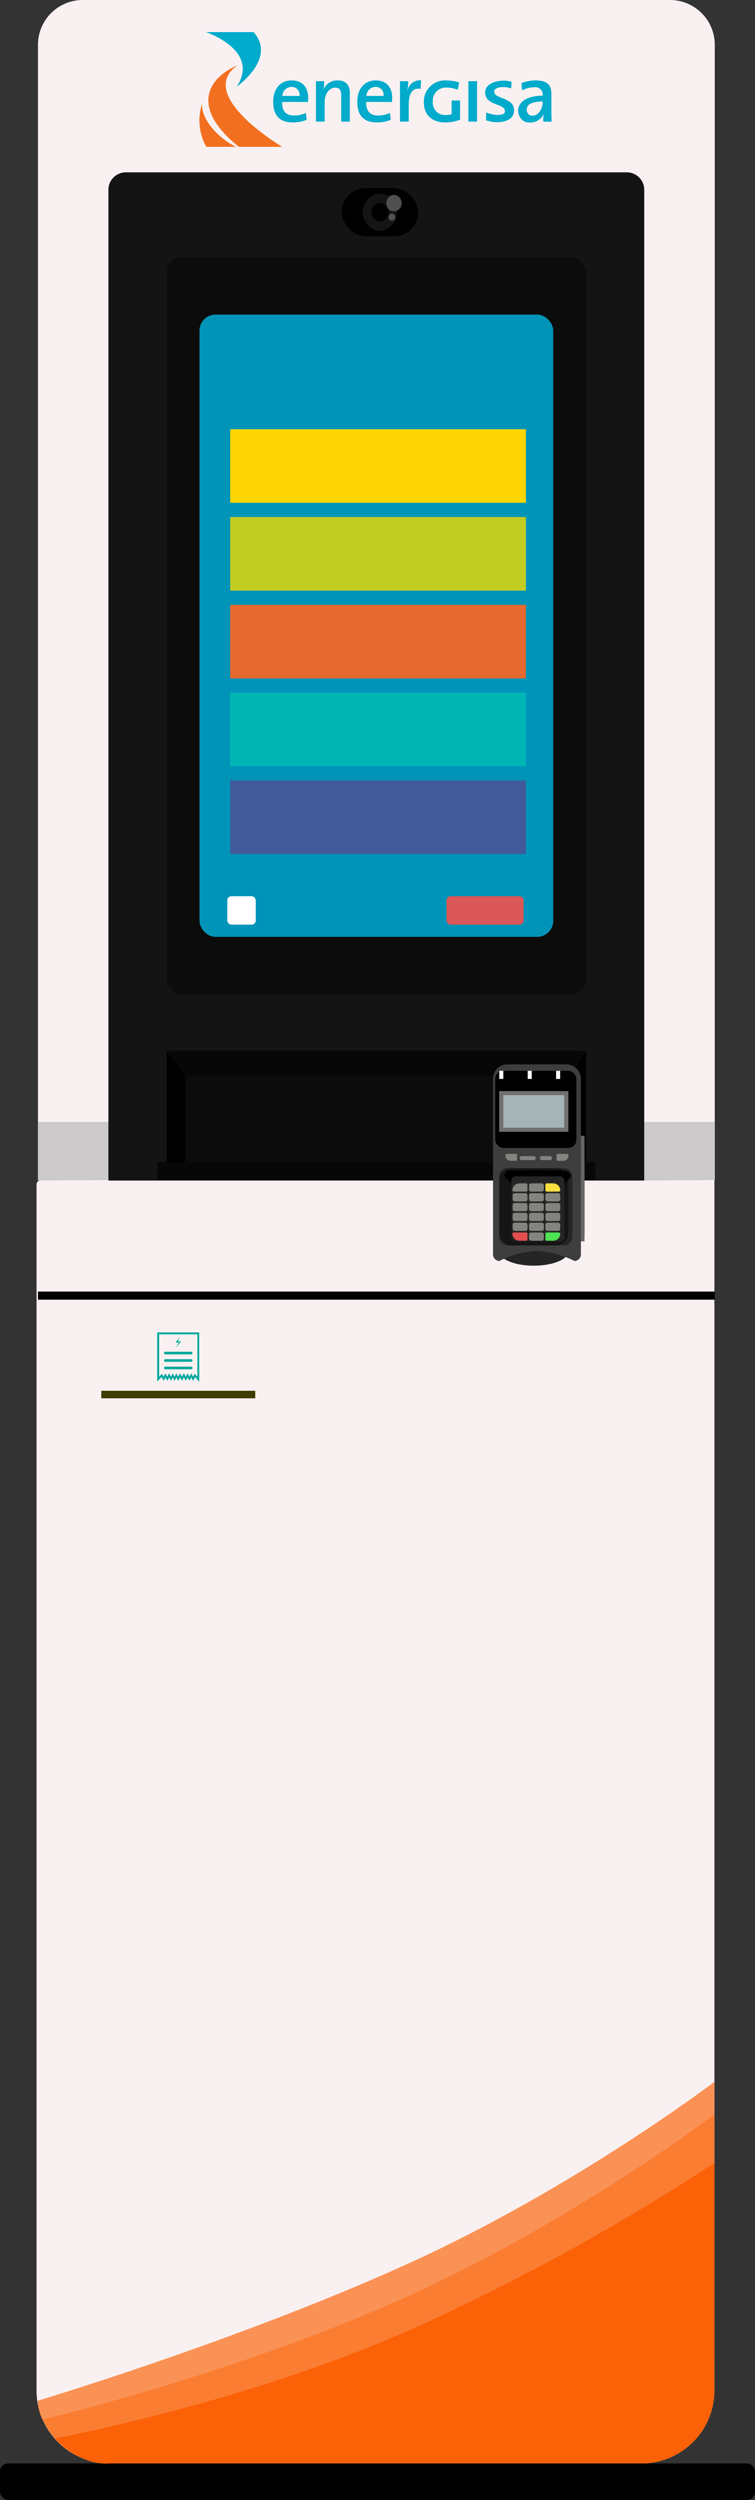 <svg xmlns="http://www.w3.org/2000/svg" xmlns:xlink="http://www.w3.org/1999/xlink" width="186" height="615.734" viewBox="0 0 186 615.734">
  <rect x="0" y="0" width="186" height="615.734" fill="#333333" stroke="none"/>
  <defs>
    <clipPath id="clip-path">
      <rect width="18" height="3" fill="none"/>
    </clipPath>
  </defs>
  <g id="totem" transform="translate(1994 -1020.266)">
    <ellipse id="Elipse_7" data-name="Elipse 7" cx="8.5" cy="3.5" rx="8.5" ry="3.5" transform="translate(-1871 1325)" fill="#252526"/>
    <g id="Grupo_520" data-name="Grupo 520" transform="translate(-1872.538 1282.419)">
      <rect id="Retângulo_162" data-name="Retângulo 162" width="4" height="26" rx="2" transform="translate(18.538 17.581)" fill="#252526"/>
      <rect id="Retângulo_163" data-name="Retângulo 163" width="4" height="26" transform="translate(18.538 17.581)" fill="#686565"/>
      <path id="Caminho_228" data-name="Caminho 228" d="M3.381,0H18.194a3.608,3.608,0,0,1,3.449,3.748V46.734a1.627,1.627,0,0,1-1.556,1.69,23.694,23.694,0,0,0-9.371-2.458,22.137,22.137,0,0,0-9.161,2.458A1.627,1.627,0,0,1,0,46.734V3.674A3.537,3.537,0,0,1,3.381,0Z" transform="translate(0 0)" fill="#3e3e3e"/>
      <rect id="Retângulo_140" data-name="Retângulo 140" width="20" height="19" rx="2" transform="translate(0.538 1.581)"/>
      <rect id="Retângulo_144" data-name="Retângulo 144" width="18" height="19" rx="2" transform="translate(1.538 25.581)" fill="#252526"/>
      <g id="Retângulo_141" data-name="Retângulo 141" transform="translate(1.538 6.581)" fill="#a5b4b7" stroke="#707070" stroke-width="1">
        <rect width="17" height="10" stroke="none"/>
        <rect x="0.5" y="0.5" width="16" height="9" fill="none"/>
      </g>
      <rect id="Retângulo_142" data-name="Retângulo 142" height="3" transform="translate(1.538 1.581)" fill="#fff"/>
      <g id="Repetição_de_grade_1" data-name="Repetição de grade 1" transform="translate(1.538 1.581)" clip-path="url(#clip-path)">
        <g transform="translate(-23 -2.33)">
          <rect id="Retângulo_164" data-name="Retângulo 164" width="1" height="2" transform="translate(23 2.33)" fill="#fff"/>
        </g>
        <g transform="translate(-16 -2.33)">
          <rect id="Retângulo_164-2" data-name="Retângulo 164" width="1" height="2" transform="translate(23 2.33)" fill="#fff"/>
        </g>
        <g transform="translate(-9 -2.33)">
          <rect id="Retângulo_164-3" data-name="Retângulo 164" width="1" height="2" transform="translate(23 2.33)" fill="#fff"/>
        </g>
      </g>
      <rect id="Retângulo_142-2" data-name="Retângulo 142" height="3" transform="translate(7.538 1.581)" fill="#fff"/>
      <g id="Grupo_519" data-name="Grupo 519" transform="translate(3.081 22.042)">
        <path id="Retângulo_143" data-name="Retângulo 143" d="M.162,0H2.676a.162.162,0,0,1,.162.162V1.541a.162.162,0,0,1-.162.162H1.216A1.216,1.216,0,0,1,0,.487V.162A.162.162,0,0,1,.162,0Z" transform="translate(0 0)" fill="#83847f"/>
        <rect id="Retângulo_143-2" data-name="Retângulo 143" width="4" height="1" rx="0.5" transform="translate(3.456 0.539)" fill="#83847f"/>
        <rect id="Retângulo_143-3" data-name="Retângulo 143" width="3" height="1" rx="0.5" transform="translate(8.456 0.539)" fill="#83847f"/>
        <path id="Retângulo_143-4" data-name="Retângulo 143" d="M.162,0H2.757a.162.162,0,0,1,.162.162V.487A1.216,1.216,0,0,1,1.7,1.7H.162A.162.162,0,0,1,0,1.541V.162A.162.162,0,0,1,.162,0Z" transform="translate(12.569 0)" fill="#83847f"/>
      </g>
      <rect id="Retângulo_145" data-name="Retângulo 145" width="17" height="19" rx="3" transform="translate(1.538 25.581)" fill="#161414"/>
      <path id="Caminho_229" data-name="Caminho 229" d="M2462.138,172.921l1.985-2.2a1.885,1.885,0,0,0-.361-.865,2.24,2.24,0,0,0-.793-.568c-.392-.121-14.294-.128-14.457-.007a2.182,2.182,0,0,0-.594.577,1.911,1.911,0,0,0-.28.686l2.025,2.171Z" transform="translate(-2444.889 -143.1)"/>
      <rect id="Retângulo_146" data-name="Retângulo 146" width="13" height="16" rx="1" transform="translate(4.538 27.581)" fill="#252526"/>
      <path id="Retângulo_147" data-name="Retângulo 147" d="M1.752,0h1.6A.344.344,0,0,1,3.7.338V1.689a.344.344,0,0,1-.35.338h-3A.344.344,0,0,1,0,1.689H0A1.722,1.722,0,0,1,1.752,0Z" transform="translate(4.784 29.301)" fill="#83847f"/>
      <path id="Retângulo_147-2" data-name="Retângulo 147" d="M1.752,2.027h1.6a.344.344,0,0,0,.35-.338V.338A.344.344,0,0,0,3.35,0h-3A.344.344,0,0,0,0,.338H0A1.722,1.722,0,0,0,1.752,2.027Z" transform="translate(4.784 41.399)" fill="#e34e4e"/>
      <rect id="Retângulo_147-3" data-name="Retângulo 147" width="3.645" height="2.024" rx="0.5" transform="translate(8.872 29.301)" fill="#83847f"/>
      <rect id="Retângulo_147-4" data-name="Retângulo 147" width="3.645" height="2.024" rx="0.5" transform="translate(8.872 41.401)" fill="#83847f"/>
      <g id="Grupo_1393" data-name="Grupo 1393" transform="translate(4.839 31.72)">
        <rect id="Retângulo_147-5" data-name="Retângulo 147" width="3.645" height="2.024" rx="0.5" transform="translate(4.033)" fill="#83847f"/>
        <rect id="Retângulo_147-6" data-name="Retângulo 147" width="3.645" height="2.024" rx="0.5" transform="translate(8.065)" fill="#83847f"/>
        <rect id="Retângulo_147-7" data-name="Retângulo 147" width="3.645" height="2.024" rx="0.5" fill="#83847f"/>
      </g>
      <g id="Grupo_1394" data-name="Grupo 1394" transform="translate(4.839 34.14)">
        <rect id="Retângulo_147-8" data-name="Retângulo 147" width="3.645" height="2.024" rx="0.5" transform="translate(4.033)" fill="#83847f"/>
        <rect id="Retângulo_147-9" data-name="Retângulo 147" width="3.645" height="2.024" rx="0.5" transform="translate(8.065)" fill="#83847f"/>
        <rect id="Retângulo_147-10" data-name="Retângulo 147" width="3.645" height="2.024" rx="0.5" fill="#83847f"/>
      </g>
      <g id="Grupo_1395" data-name="Grupo 1395" transform="translate(4.839 36.56)">
        <rect id="Retângulo_147-11" data-name="Retângulo 147" width="3.645" height="2.024" rx="0.5" transform="translate(4.033 0)" fill="#83847f"/>
        <rect id="Retângulo_147-12" data-name="Retângulo 147" width="3.645" height="2.024" rx="0.5" transform="translate(8.065 0)" fill="#83847f"/>
        <rect id="Retângulo_147-13" data-name="Retângulo 147" width="3.645" height="2.024" rx="0.5" transform="translate(0 0)" fill="#83847f"/>
      </g>
      <g id="Grupo_1396" data-name="Grupo 1396" transform="translate(4.839 38.979)">
        <rect id="Retângulo_147-14" data-name="Retângulo 147" width="3.645" height="2.024" rx="0.5" transform="translate(4.033 0)" fill="#83847f"/>
        <rect id="Retângulo_147-15" data-name="Retângulo 147" width="3.645" height="2.024" rx="0.5" transform="translate(8.065 0)" fill="#83847f"/>
        <rect id="Retângulo_147-16" data-name="Retângulo 147" width="3.645" height="2.024" rx="0.5" transform="translate(0 0)" fill="#83847f"/>
      </g>
      <path id="Retângulo_147-17" data-name="Retângulo 147" d="M.345,0H1.919A1.708,1.708,0,0,1,3.645,1.689h0a.342.342,0,0,1-.345.338H.345A.342.342,0,0,1,0,1.689V.338A.342.342,0,0,1,.345,0Z" transform="translate(12.904 29.301)" fill="#f9df40"/>
      <path id="Retângulo_147-18" data-name="Retângulo 147" d="M.345,2.027H1.919A1.708,1.708,0,0,0,3.645.338h0A.342.342,0,0,0,3.3,0H.345A.342.342,0,0,0,0,.338V1.689a.342.342,0,0,0,.345.338Z" transform="translate(12.904 41.399)" fill="#4ee353"/>
    </g>
    <path id="Retângulo_1993" data-name="Retângulo 1993" d="M1,0H167a0,0,0,0,1,0,0V298a18,18,0,0,1-18,18H18A18,18,0,0,1,0,298V1A1,1,0,0,1,1,0Z" transform="translate(-1985 1311)" fill="#f9f1f1"/>
    <path id="Caminho_2247" data-name="Caminho 2247" d="M11.03,0H155.7a11.03,11.03,0,0,1,11.03,11.03V290.763H0V11.03A11.03,11.03,0,0,1,11.03,0Z" transform="translate(-1984.644 1020.266)" fill="#f9f1f1"/>
    <path id="Caminho_2248" data-name="Caminho 2248" d="M625.92,1157.89h17.352v14.323l-17.352.117Z" transform="translate(-2461.192 138.699)" fill="#cccaca"/>
    <path id="Caminho_2249" data-name="Caminho 2249" d="M0,1157.89H17.354v14.323L0,1172.33Z" transform="translate(-1984.644 138.699)" fill="#cccaca"/>
    <path id="Caminho_2250" data-name="Caminho 2250" d="M77.017,177.86h123.4a4.3,4.3,0,0,1,4.3,4.3V426.178H72.71V182.167a4.3,4.3,0,0,1,4.308-4.307Z" transform="translate(-2040.002 884.851)" fill="#141414"/>
    <rect id="Retângulo_1971" data-name="Retângulo 1971" width="103.345" height="181.76" rx="4" transform="translate(-1952.954 1083.494)" fill="#0c0c0c"/>
    <rect id="Retângulo_1972" data-name="Retângulo 1972" width="103.345" height="31.88" transform="translate(-1952.954 1279.034)" fill="#0c0c0c"/>
    <rect id="Retângulo_1973" data-name="Retângulo 1973" width="87.138" height="153.259" rx="3.93" transform="translate(-1944.852 1097.746)" fill="#0094b9"/>
    <rect id="Retângulo_1974" data-name="Retângulo 1974" width="18.834" height="11.865" rx="5.933" transform="translate(-1909.824 1066.596)"/>
    <ellipse id="Elipse_20" data-name="Elipse 20" cx="4.229" cy="4.56" rx="4.229" ry="4.56" transform="translate(-1904.636 1067.968)" fill="#141414"/>
    <ellipse id="Elipse_21" data-name="Elipse 21" cx="2.114" cy="2.281" rx="2.114" ry="2.281" transform="translate(-1902.522 1070.247)"/>
    <ellipse id="Elipse_22" data-name="Elipse 22" cx="1.881" cy="2.026" rx="1.881" ry="2.026" transform="translate(-1898.811 1068.267)" fill="#515050"/>
    <ellipse id="Elipse_23" data-name="Elipse 23" cx="0.826" cy="0.89" rx="0.826" ry="0.89" transform="translate(-1898.271 1072.856)" fill="#515050"/>
    <g id="Grupo_1376-2" data-name="Grupo 1376-2" transform="translate(-1944.873 1028.172)">
      <path id="Caminho_2134" data-name="Caminho 2134" d="M375.408,72.722H363.66s13.471,4.434,7.61,13.438c0,0,9.963-6.976,4.138-13.44" transform="translate(-362.072 -72.72)" fill="#00abcc"/>
      <path id="Caminho_2135" data-name="Caminho 2135" d="M373.421,107c-6.637,2.744-12.288,9.92.3,20.077h10.706S362.851,114.336,373.421,107" transform="translate(-364.026 -98.819)" fill="#f36f20"/>
      <path id="Caminho_2136" data-name="Caminho 2136" d="M357.638,147a13.233,13.233,0,0,0,1.064,10.531h7.369c-3.673-1.656-8.577-6.276-8.424-10.531" transform="translate(-357.004 -129.274)" fill="#f36f20"/>
      <path id="Caminho_2137" data-name="Caminho 2137" d="M437.7,122.56c-2.9,0-4.546,2.241-4.546,5.25,0,3.506,1.7,5.1,4.806,5.1a9.136,9.136,0,0,0,3.444-.637l-.2-1.7a6.887,6.887,0,0,1-2.9.637c-1.981,0-3-1.04-2.943-3.341h6.353a10,10,0,0,0,.06-1c0-2.363-1.22-4.3-4.057-4.3m-2.3,3.818a2.279,2.279,0,0,1,2.222-2.224,1.938,1.938,0,0,1,2,2.224Z" transform="translate(-414.978 -110.666)" fill="#00abcc"/>
      <path id="Caminho_2138" data-name="Caminho 2138" d="M482.676,122.551a3.637,3.637,0,0,0-3.465,2.162l-.019-.021a12.887,12.887,0,0,0,.138-1.943h-2.04v9.956h2.148v-4.8c0-1.981,1.1-3.563,2.6-3.563,1.138,0,1.482.716,1.482,1.964v6.408h2.122v-6.968c0-1.766-.7-3.186-2.964-3.186" transform="translate(-448.585 -110.657)" fill="#00abcc"/>
      <path id="Caminho_2139" data-name="Caminho 2139" d="M524.5,122.56c-2.9,0-4.546,2.241-4.546,5.25,0,3.506,1.7,5.1,4.806,5.1a9.135,9.135,0,0,0,3.444-.637l-.2-1.7a6.886,6.886,0,0,1-2.9.637c-1.983,0-3-1.04-2.945-3.341H528.5a9.311,9.311,0,0,0,.062-1c0-2.363-1.219-4.3-4.057-4.3m-2.3,3.818a2.281,2.281,0,0,1,2.222-2.224,1.938,1.938,0,0,1,2,2.224Z" transform="translate(-481.064 -110.666)" fill="#00abcc"/>
      <path id="Caminho_2140" data-name="Caminho 2140" d="M565.933,124.87h-.041a13.394,13.394,0,0,0,.2-2.205h-2.04v9.956H566.2v-4.057c0-2.985.955-4.367,2.945-4.007l.1-2.1a3.075,3.075,0,0,0-3.3,2.4" transform="translate(-514.64 -110.573)" fill="#00abcc"/>
      <path id="Caminho_2141" data-name="Caminho 2141" d="M595.534,130.964a5.838,5.838,0,0,1-1.465.193,3,3,0,0,1-3.162-3.317,3.2,3.2,0,0,1,3.374-3.451,7.491,7.491,0,0,1,2.759.539l.365-1.811a10.978,10.978,0,0,0-3.145-.477A5.2,5.2,0,0,0,588.69,128c0,3.279,2.179,4.976,5.186,4.976a10.262,10.262,0,0,0,3.74-.675v-4.725h-2.081Z" transform="translate(-533.4 -110.727)" fill="#00abcc"/>
      <rect id="Retângulo_1956" data-name="Retângulo 1956" width="2.143" height="9.954" transform="translate(66.256 12.092)" fill="#00abcc"/>
      <path id="Caminho_2142" data-name="Caminho 2142" d="M694.289,132.744c-.041-.84-.062-1.861-.062-2.723v-4.078c0-2.04-.84-3.362-3.883-3.362a9.942,9.942,0,0,0-3.506.659l.2,1.823a6.09,6.09,0,0,1,2.964-.8,1.826,1.826,0,0,1,2.081,2.076c-2.069,0-4.093.506-5.143,1.575a3.077,3.077,0,0,0-.661.986,2.921,2.921,0,0,0,.282,2.83A2.506,2.506,0,0,0,689,132.944a3.533,3.533,0,0,0,3.305-2.064l.021.021a13.177,13.177,0,0,0-.1,1.84Zm-2.2-4.773c0,1.432-.981,3.284-2.441,3.284a1.828,1.828,0,0,1-.857-.172,1.644,1.644,0,0,1-.043-2.568,3.038,3.038,0,0,1,1.119-.5,8.829,8.829,0,0,1,2.222-.239Z" transform="translate(-607.517 -110.681)" fill="#00abcc"/>
      <path id="Caminho_2143" data-name="Caminho 2143" d="M654.2,125.526c0-.754,1.021-1.093,2.219-1.1a5.388,5.388,0,0,1,1.959.351l.1-1.644a5.751,5.751,0,0,0-1.885-.289c-2.74,0-4.615,1.177-4.622,2.878,0,3.4,4.866,2.639,4.859,4.615,0,.811-.73.955-1.909.955a7.876,7.876,0,0,1-2.682-.613l-.064,1.909a8.606,8.606,0,0,0,2.625.494c2.7,0,4.3-1.091,4.3-2.928,0-3.262-4.9-2.721-4.9-4.618" transform="translate(-581.578 -110.885)" fill="#00abcc"/>
    </g>
    <path id="Caminho_2251" data-name="Caminho 2251" d="M137.329,1090.54l-4.539-6.21v31.878h4.539Z" transform="translate(-2085.744 194.704)"/>
    <path id="Caminho_2252" data-name="Caminho 2252" d="M554,1116.208V1084.33l-3.711,6.21v25.668Z" transform="translate(-2403.611 194.704)"/>
    <path id="Caminho_2253" data-name="Caminho 2253" d="M132.79,1084.33l4.539,6.21h95.095l3.711-6.21Z" transform="translate(-2085.744 194.704)" fill="#070707"/>
    <rect id="Retângulo_1975" data-name="Retângulo 1975" width="107.884" height="4.422" transform="translate(-1955.224 1306.49)" fill="#070707"/>
    <line id="Linha_14" data-name="Linha 14" x2="166.723" transform="translate(-1984.644 1339.37)" fill="none" stroke="#000" stroke-miterlimit="10" stroke-width="2"/>
    <rect id="Retângulo_1976" data-name="Retângulo 1976" width="37.93" height="1.857" transform="translate(-1969.048 1362.805)" fill="#403c00"/>
    <path id="Caminho_2254" data-name="Caminho 2254" d="M323.327,1415.177v10.441l-.678-.716-.37.716-.477-.842-.43.842-.477-.842-.429.842-.477-.842h-.024l-.43.842-.477-.842-.43.842-.477-.842-.43.842-.477-.842-.429.842-.477-.842-.432.842-.477-.842-.429.842-.413-.73-.682.73v-10.441h9.424m.477-.477H313.43v12.126l.826-.881.239-.255.093.162.437.773.4-.79.026-.052.038.069.437.773.406-.79.026-.052.038.069.437.773.4-.79.026-.052.04.069.437.773.4-.79.026-.052.041.069.437.773.4-.79.026-.052.038.069.437.773.406-.79.038-.076.053.093.437.773.4-.79.026-.052.041.069.437.773.4-.79.026-.052.038.069.439.773.4-.79.06-.119.215.239.826.881V1414.7Z" transform="translate(-2268.701 -66.273)" fill="#00a99d"/>
    <path id="Caminho_2255" data-name="Caminho 2255" d="M142.9,1380.09l-1.055,1.348.881-.093-.776,1.334,1.31-1.549h-.8Z" transform="translate(-2092.642 -30.475)" fill="#00a99d"/>
    <rect id="Retângulo_1977" data-name="Retângulo 1977" width="7.023" height="0.651" rx="0.326" transform="translate(-1953.596 1353.19)" fill="#00a99d"/>
    <rect id="Retângulo_1978" data-name="Retângulo 1978" width="7.023" height="0.651" rx="0.326" transform="translate(-1953.596 1355.025)" fill="#00a99d"/>
    <rect id="Retângulo_1979" data-name="Retângulo 1979" width="7.023" height="0.651" rx="0.326" transform="translate(-1953.596 1356.858)" fill="#00a99d"/>
    <g id="Grupo_1519" data-name="Grupo 1519" transform="translate(-1872.538 1282.419)">
      <ellipse id="Elipse_7-2" data-name="Elipse 7" cx="8.5" cy="3.5" rx="8.5" ry="3.5" transform="translate(1.538 42.581)" fill="#252526"/>
      <g id="Grupo_520-2" data-name="Grupo 520" transform="translate(0 0)">
        <rect id="Retângulo_162-2" data-name="Retângulo 162" width="4" height="26" rx="2" transform="translate(18.538 17.581)" fill="#252526"/>
        <rect id="Retângulo_163-2" data-name="Retângulo 163" width="4" height="26" transform="translate(18.538 17.581)" fill="#686565"/>
        <path id="Caminho_228-2" data-name="Caminho 228" d="M3.381,0H18.194a3.608,3.608,0,0,1,3.449,3.748V46.734a1.627,1.627,0,0,1-1.556,1.69,23.694,23.694,0,0,0-9.371-2.458,22.137,22.137,0,0,0-9.161,2.458A1.627,1.627,0,0,1,0,46.734V3.674A3.537,3.537,0,0,1,3.381,0Z" transform="translate(0 0)" fill="#3e3e3e"/>
        <rect id="Retângulo_140-2" data-name="Retângulo 140" width="20" height="19" rx="2" transform="translate(0.538 1.581)"/>
        <rect id="Retângulo_144-2" data-name="Retângulo 144" width="18" height="19" rx="2" transform="translate(1.538 25.581)" fill="#252526"/>
        <g id="Retângulo_141-2" data-name="Retângulo 141" transform="translate(1.538 6.581)" fill="#a5b4b7" stroke="#707070" stroke-width="1">
          <rect width="17" height="10" stroke="none"/>
          <rect x="0.5" y="0.5" width="16" height="9" fill="none"/>
        </g>
        <rect id="Retângulo_142-3" data-name="Retângulo 142" height="3" transform="translate(1.538 1.581)" fill="#fff"/>
        <g id="Repetição_de_grade_1-2" data-name="Repetição de grade 1" transform="translate(1.538 1.581)" clip-path="url(#clip-path)">
          <g transform="translate(-23 -2.33)">
            <rect id="Retângulo_164-4" data-name="Retângulo 164" width="1" height="2" transform="translate(23 2.33)" fill="#fff"/>
          </g>
          <g transform="translate(-16 -2.33)">
            <rect id="Retângulo_164-5" data-name="Retângulo 164" width="1" height="2" transform="translate(23 2.33)" fill="#fff"/>
          </g>
          <g transform="translate(-9 -2.33)">
            <rect id="Retângulo_164-6" data-name="Retângulo 164" width="1" height="2" transform="translate(23 2.33)" fill="#fff"/>
          </g>
        </g>
        <rect id="Retângulo_142-4" data-name="Retângulo 142" height="3" transform="translate(7.538 1.581)" fill="#fff"/>
        <g id="Grupo_519-2" data-name="Grupo 519" transform="translate(3.081 22.042)">
          <path id="Retângulo_143-5" data-name="Retângulo 143" d="M.162,0H2.676a.162.162,0,0,1,.162.162V1.541a.162.162,0,0,1-.162.162H1.216A1.216,1.216,0,0,1,0,.487V.162A.162.162,0,0,1,.162,0Z" transform="translate(0 0)" fill="#83847f"/>
          <rect id="Retângulo_143-6" data-name="Retângulo 143" width="4" height="1" rx="0.5" transform="translate(3.456 0.539)" fill="#83847f"/>
          <rect id="Retângulo_143-7" data-name="Retângulo 143" width="3" height="1" rx="0.5" transform="translate(8.456 0.539)" fill="#83847f"/>
          <path id="Retângulo_143-8" data-name="Retângulo 143" d="M.162,0H2.757a.162.162,0,0,1,.162.162V.487A1.216,1.216,0,0,1,1.7,1.7H.162A.162.162,0,0,1,0,1.541V.162A.162.162,0,0,1,.162,0Z" transform="translate(12.569 0)" fill="#83847f"/>
        </g>
        <rect id="Retângulo_145-2" data-name="Retângulo 145" width="17" height="19" rx="3" transform="translate(1.538 25.581)" fill="#161414"/>
        <path id="Caminho_229-2" data-name="Caminho 229" d="M2462.138,172.921l1.985-2.2a1.885,1.885,0,0,0-.361-.865,2.24,2.24,0,0,0-.793-.568c-.392-.121-14.294-.128-14.457-.007a2.182,2.182,0,0,0-.594.577,1.911,1.911,0,0,0-.28.686l2.025,2.171Z" transform="translate(-2444.889 -143.1)"/>
        <rect id="Retângulo_146-2" data-name="Retângulo 146" width="13" height="16" rx="1" transform="translate(4.538 27.581)" fill="#252526"/>
        <path id="Retângulo_147-19" data-name="Retângulo 147" d="M1.752,0h1.6A.344.344,0,0,1,3.7.338V1.689a.344.344,0,0,1-.35.338h-3A.344.344,0,0,1,0,1.689H0A1.722,1.722,0,0,1,1.752,0Z" transform="translate(4.784 29.301)" fill="#83847f"/>
        <path id="Retângulo_147-20" data-name="Retângulo 147" d="M1.752,2.027h1.6a.344.344,0,0,0,.35-.338V.338A.344.344,0,0,0,3.35,0h-3A.344.344,0,0,0,0,.338H0A1.722,1.722,0,0,0,1.752,2.027Z" transform="translate(4.784 41.399)" fill="#e34e4e"/>
        <rect id="Retângulo_147-21" data-name="Retângulo 147" width="3.645" height="2.024" rx="0.5" transform="translate(8.872 29.301)" fill="#83847f"/>
        <rect id="Retângulo_147-22" data-name="Retângulo 147" width="3.645" height="2.024" rx="0.5" transform="translate(8.872 41.401)" fill="#83847f"/>
        <g id="Grupo_1393-2" data-name="Grupo 1393" transform="translate(4.839 31.72)">
          <rect id="Retângulo_147-23" data-name="Retângulo 147" width="3.645" height="2.024" rx="0.5" transform="translate(4.033)" fill="#83847f"/>
          <rect id="Retângulo_147-24" data-name="Retângulo 147" width="3.645" height="2.024" rx="0.5" transform="translate(8.065)" fill="#83847f"/>
          <rect id="Retângulo_147-25" data-name="Retângulo 147" width="3.645" height="2.024" rx="0.5" fill="#83847f"/>
        </g>
        <g id="Grupo_1394-2" data-name="Grupo 1394" transform="translate(4.839 34.14)">
          <rect id="Retângulo_147-26" data-name="Retângulo 147" width="3.645" height="2.024" rx="0.5" transform="translate(4.033)" fill="#83847f"/>
          <rect id="Retângulo_147-27" data-name="Retângulo 147" width="3.645" height="2.024" rx="0.5" transform="translate(8.065)" fill="#83847f"/>
          <rect id="Retângulo_147-28" data-name="Retângulo 147" width="3.645" height="2.024" rx="0.5" fill="#83847f"/>
        </g>
        <g id="Grupo_1395-2" data-name="Grupo 1395" transform="translate(4.839 36.56)">
          <rect id="Retângulo_147-29" data-name="Retângulo 147" width="3.645" height="2.024" rx="0.5" transform="translate(4.033 0)" fill="#83847f"/>
          <rect id="Retângulo_147-30" data-name="Retângulo 147" width="3.645" height="2.024" rx="0.5" transform="translate(8.065 0)" fill="#83847f"/>
          <rect id="Retângulo_147-31" data-name="Retângulo 147" width="3.645" height="2.024" rx="0.5" transform="translate(0 0)" fill="#83847f"/>
        </g>
        <g id="Grupo_1396-2" data-name="Grupo 1396" transform="translate(4.839 38.979)">
          <rect id="Retângulo_147-32" data-name="Retângulo 147" width="3.645" height="2.024" rx="0.5" transform="translate(4.033 0)" fill="#83847f"/>
          <rect id="Retângulo_147-33" data-name="Retângulo 147" width="3.645" height="2.024" rx="0.5" transform="translate(8.065 0)" fill="#83847f"/>
          <rect id="Retângulo_147-34" data-name="Retângulo 147" width="3.645" height="2.024" rx="0.5" transform="translate(0 0)" fill="#83847f"/>
        </g>
        <path id="Retângulo_147-35" data-name="Retângulo 147" d="M.345,0H1.919A1.708,1.708,0,0,1,3.645,1.689h0a.342.342,0,0,1-.345.338H.345A.342.342,0,0,1,0,1.689V.338A.342.342,0,0,1,.345,0Z" transform="translate(12.904 29.301)" fill="#f9df40"/>
        <path id="Retângulo_147-36" data-name="Retângulo 147" d="M.345,2.027H1.919A1.708,1.708,0,0,0,3.645.338h0A.342.342,0,0,0,3.3,0H.345A.342.342,0,0,0,0,.338V1.689a.342.342,0,0,0,.345.338Z" transform="translate(12.904 41.399)" fill="#4ee353"/>
      </g>
    </g>
    <g id="Grupo_1414" data-name="Grupo 1414" transform="translate(-1937.291 1125.982)">
      <path id="Caminho_2256" data-name="Caminho 2256" d="M0,0H72.851V18.123H0Z" fill="#ffd503"/>
      <path id="Caminho_2256-2" data-name="Caminho 2256" d="M0,0H72.851V18.123H0Z" transform="translate(0 21.626)" fill="#c2cd23"/>
      <path id="Caminho_2256-3" data-name="Caminho 2256" d="M0,0H72.851V18.123H0Z" transform="translate(0 43.252)" fill="#e6692f"/>
      <path id="Caminho_2256-4" data-name="Caminho 2256" d="M0,0H72.851V18.123H0Z" transform="translate(0 64.879)" fill="#00b6b5"/>
      <path id="Caminho_2256-5" data-name="Caminho 2256" d="M0,0H72.851V18.123H0Z" transform="translate(0 86.505)" fill="#425a9a"/>
    </g>
    <rect id="Retângulo_1980" data-name="Retângulo 1980" width="7" height="7" rx="1" transform="translate(-1938 1241)" fill="#fff"/>
    <rect id="Retângulo_1980-2" data-name="Retângulo 1980" width="19" height="7" rx="1" transform="translate(-1884 1241)" fill="#db5656"/>
    <rect id="Retângulo_1994" data-name="Retângulo 1994" width="186" height="9" rx="2" transform="translate(-1994 1627)"/>
    <path id="Caminho_2282" data-name="Caminho 2282" d="M167,230v68a18,18,0,0,1-18,18H18c-9.941,0-16.865,2.735-17.723-7.439,0,0,49.869-14.969,91.233-33.763S167,230,167,230Z" transform="translate(-1985 1303)" fill="#fb7d32" opacity="0.81"/>
    <path id="Caminho_2280" data-name="Caminho 2280" d="M167,230v68a18,18,0,0,1-18,18H18A17.841,17.841,0,0,1,1.544,305.176s48.6-11.584,89.966-30.378S167,230,167,230Z" transform="translate(-1985 1311)" fill="#fb7d32"/>
    <path id="Caminho_2281" data-name="Caminho 2281" d="M167,242v56a18,18,0,0,1-18,18H18c-7.537.609-13.384-6.18-13.384-6.18s48.332-8.946,89.7-27.74A544.874,544.874,0,0,0,167,242Z" transform="translate(-1985 1311)" fill="#fb6106"/>
  </g>
</svg>
